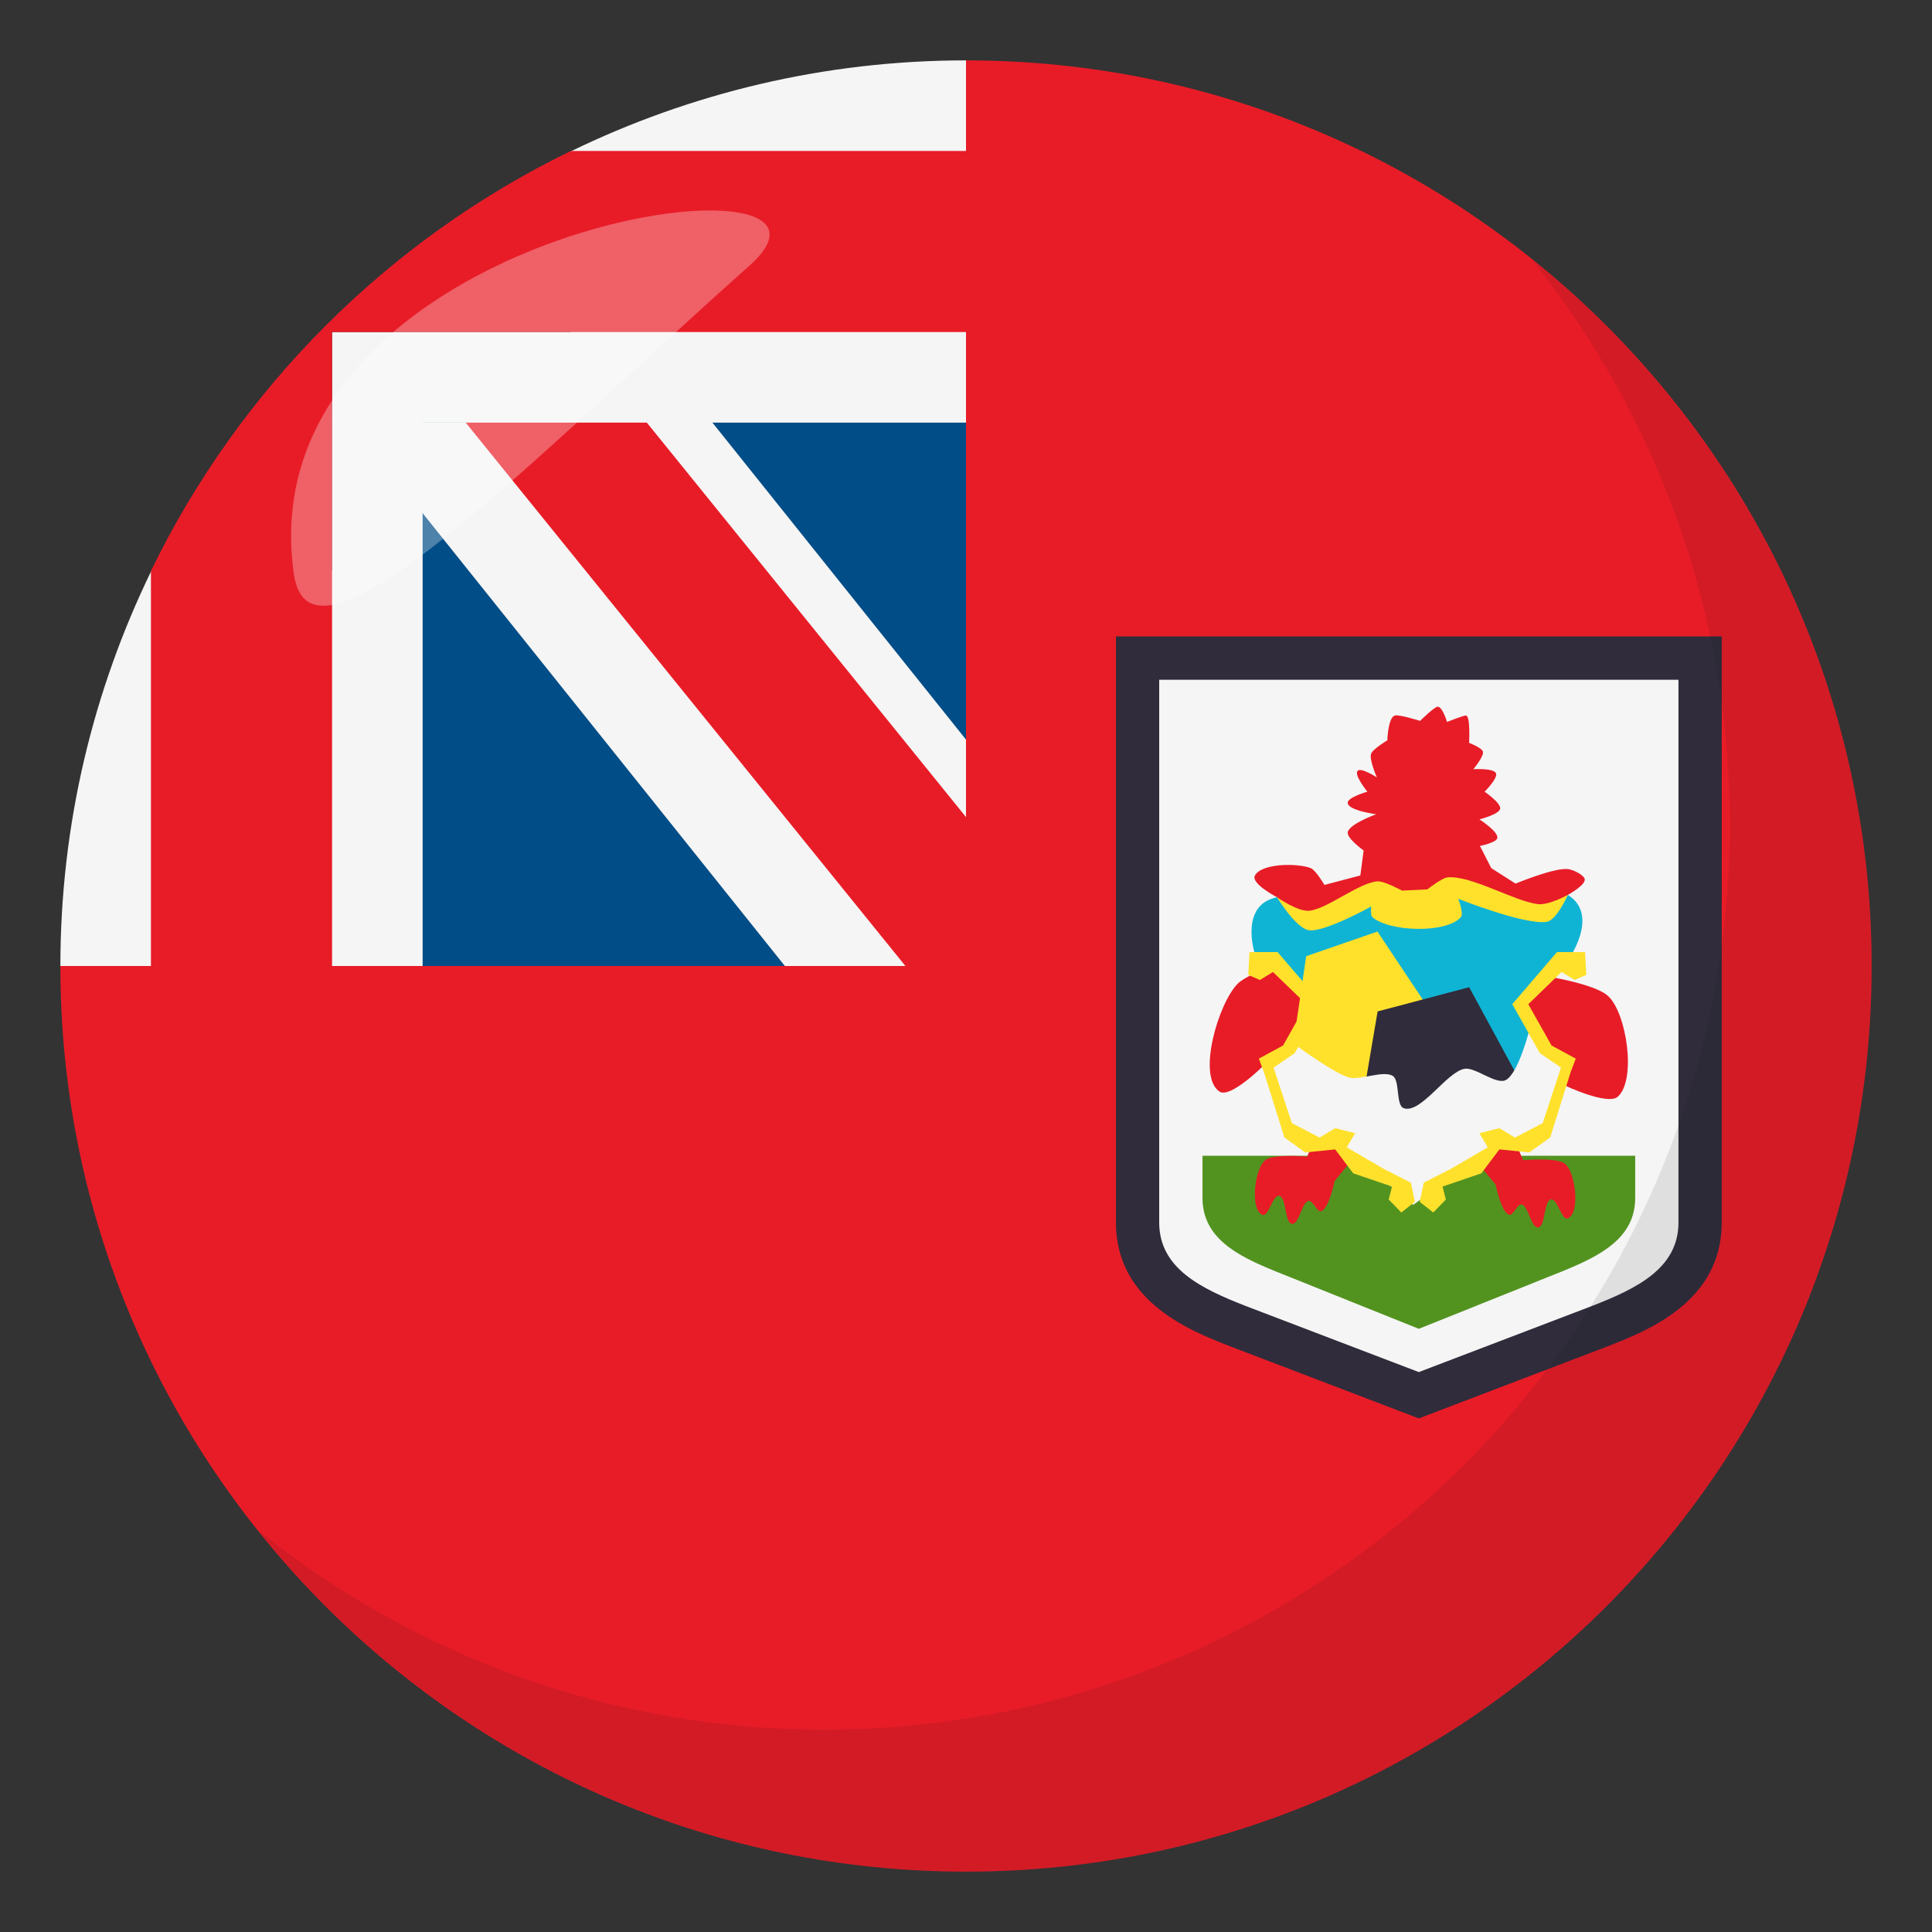 <?xml version="1.0" encoding="utf-8"?>
<!-- Generator: Adobe Illustrator 15.0.0, SVG Export Plug-In . SVG Version: 6.00 Build 0)  -->
<!DOCTYPE svg PUBLIC "-//W3C//DTD SVG 1.1//EN" "http://www.w3.org/Graphics/SVG/1.1/DTD/svg11.dtd">
<svg version="1.1" id="Layer_1" xmlns="http://www.w3.org/2000/svg" xmlns:xlink="http://www.w3.org/1999/xlink" x="0px" y="0px"
	 width="64px" height="64px" viewBox="0 0 64 64" enable-background="new 0 0 64 64" xml:space="preserve">
<rect x="0" y="0" width="64" height="64" fill="#333333" stroke="none"/>
<rect x="12" y="12" fill="#014D87" width="20" height="20"/>
<polygon fill="#F5F5F5" points="18.912,8.14 18.912,14 11.6,14 26,32 32,32 32,24.5 "/>
<path fill="#E81C27" d="M32,2v30H2c0,16.568,13.432,30,30,30s30-13.432,30-30S48.568,2,32,2z"/>
<path fill="#F5F5F5" d="M11,18.912H5.012C3.088,22.869,2,27.306,2,32h12V13.912h-3V18.912z"/>
<polygon fill="#E81C27" points="32.465,27.642 19,11 13,11 30.465,32.583 32.465,32.583 "/>
<path fill="#F5F5F5" d="M18.912,5.012V11H11v3h21V2C27.307,2,22.869,3.088,18.912,5.012z"/>
<path fill="#E81C27" d="M33,5H18.912C12.857,7.94,7.941,12.857,5,18.912V33h6V11h22V5z"/>
<g>
	<path fill="#302C3B" d="M47,46.987l-6.244-2.386c-1.33-0.519-3.789-1.476-3.789-4.104V21.083h20.068v19.414
		c0,2.626-2.459,3.585-3.779,4.102L47,46.987z"/>
</g>
<g>
	<path fill="#F5F5F5" d="M38.4,22.517v17.98c0,1.525,1.398,2.193,2.867,2.766L47,45.452l5.734-2.189
		c1.469-0.573,2.867-1.24,2.867-2.766v-17.98H38.4z"/>
</g>
<g>
	<path fill="#529320" d="M39.834,38.285v1.397c0,1.335,1.166,1.92,2.389,2.42L47,44.019l4.779-1.916
		c1.223-0.501,2.389-1.085,2.389-2.42v-1.397H39.834z"/>
</g>
<g>
	<path fill="#E81C27" d="M41.822,40.244c-0.422-0.17-0.264-1.528,0.09-1.813c0.271-0.217,1.389-0.117,1.389-0.117l0.465-1.107
		l1.42,0.731l-0.977,1.187c0,0-0.186,0.94-0.455,0.998c-0.127,0.027-0.264-0.357-0.395-0.344c-0.234,0.026-0.322,0.784-0.557,0.762
		c-0.254-0.025-0.178-0.892-0.432-0.928C42.164,39.583,42.016,40.321,41.822,40.244z"/>
</g>
<g>
	<path fill="#E81C27" d="M51.932,40.362c0.422-0.169,0.264-1.527-0.09-1.811c-0.271-0.219-1.389-0.118-1.389-0.118l-0.465-1.107
		l-1.422,0.729l0.979,1.188c0,0,0.188,0.941,0.455,0.999c0.127,0.027,0.264-0.358,0.395-0.345c0.232,0.026,0.322,0.785,0.557,0.763
		c0.254-0.026,0.178-0.893,0.432-0.928C51.59,39.703,51.738,40.44,51.932,40.362z"/>
</g>
<path fill="#E81C27" d="M50.359,32.209c0,0,2.367,0.274,2.918,0.792c0.609,0.572,0.938,2.773,0.314,3.329
	c-0.334,0.298-1.748-0.369-1.748-0.369l-0.025-0.74l-1.869-1.587L50.359,32.209z"/>
<path fill="#E81C27" d="M43.092,31.675c0,0-1.684,0.508-2.088,0.908c-0.643,0.641-1.359,3.065-0.609,3.576
	c0.363,0.25,1.512-0.908,1.512-0.908l1.709-1.147L43.092,31.675z"/>
<path fill="#0FB4D4" d="M43.389,33.003l-1.836-1.464c0,0-0.488-1.572,0.75-1.816c1.186-0.234,4.816-0.388,4.816-0.388
	s4.547,0.14,4.818,0.309c1.098,0.686-0.025,2.212-0.025,2.212l-1.535,1.399l1.143,2.691l-8.389-0.161L43.389,33.003z"/>
<polygon fill="#FFE12C" points="42.816,34.75 43.27,31.675 45.629,30.859 47.311,33.382 47.172,37.436 "/>
<polygon fill="#302C3B" points="45.25,35.771 45.635,33.505 48.668,32.702 50.377,35.853 47.66,37.843 "/>
<path fill="#F5F5F5" d="M42.063,35.303l0.824-0.709c0,0,1.301,0.97,1.816,1.103c0.35,0.092,1.146-0.256,1.443-0.05
	c0.23,0.159,0.09,0.971,0.354,1.063c0.57,0.201,1.43-1.218,2.025-1.306c0.346-0.052,1.025,0.524,1.342,0.381
	c0.438-0.199,0.814-1.739,0.814-1.739l1.23,1.146l-0.65,2.301l-1.713,0.396l-2.73,2.023l-2.486-2.07l-1.596-0.365L42.063,35.303z"/>
<path fill="#E81C27" d="M42.303,29.722c0,0-0.869-0.45-0.734-0.715c0.215-0.416,1.418-0.42,1.852-0.249
	c0.166,0.066,0.453,0.556,0.453,0.556l1.189-0.313l0.109-0.827c0,0-0.557-0.401-0.527-0.599c0.037-0.276,0.943-0.602,0.943-0.602
	s-0.926-0.12-0.943-0.374c-0.014-0.188,0.652-0.373,0.652-0.373s-0.451-0.549-0.324-0.691c0.113-0.125,0.637,0.218,0.637,0.218
	s-0.256-0.586-0.193-0.776c0.055-0.167,0.541-0.453,0.541-0.453s0.018-0.739,0.244-0.82c0.133-0.048,0.84,0.176,0.84,0.176
	s0.465-0.458,0.578-0.469c0.162-0.015,0.314,0.504,0.314,0.504s0.572-0.227,0.633-0.212c0.148,0.034,0.098,0.905,0.098,0.905
	s0.424,0.16,0.459,0.291c0.039,0.159-0.318,0.581-0.318,0.581s0.674-0.04,0.75,0.134c0.074,0.164-0.377,0.612-0.377,0.612
	s0.549,0.376,0.516,0.564c-0.035,0.189-0.686,0.353-0.686,0.353s0.633,0.407,0.592,0.618c-0.029,0.155-0.576,0.262-0.576,0.262
	l0.375,0.735l0.805,0.513c0,0,1.293-0.539,1.742-0.481c0.154,0.02,0.482,0.169,0.543,0.314c0.08,0.196-0.551,0.539-0.551,0.539
	l-0.711,0.777l-2.832-0.877l-3.223,0.148l-2.078,0.891L42.303,29.722z"/>
<path fill="#FFE12C" d="M42.303,29.722c0,0,0.639,1.065,1.084,1.097c0.545,0.04,2.035-0.79,2.035-0.79s-0.029,0.291,0.037,0.35
	c0.545,0.489,2.455,0.554,2.936,0c0.1-0.116-0.088-0.605-0.088-0.605s2.174,0.866,2.924,0.765c0.33-0.045,0.707-0.896,0.707-0.896
	s-0.629,0.35-0.988,0.308c-0.777-0.089-2.219-0.962-2.996-0.887c-0.193,0.018-0.67,0.397-0.67,0.397l-0.836,0.042
	c0,0-0.598-0.323-0.816-0.307c-0.609,0.042-1.635,0.892-2.24,0.972C43,30.22,42.303,29.722,42.303,29.722z"/>
<g>
	<polygon fill="#FFE12C" points="52.508,31.539 51.576,31.539 50.096,33.265 51.008,34.885 51.709,35.366 51.104,37.205 
		50.186,37.683 49.668,37.373 49.006,37.538 49.285,38.007 48.078,38.711 47.164,39.177 47.029,39.813 47.48,40.165 47.896,39.735 
		47.787,39.306 49.07,38.868 49.67,38.075 50.66,38.176 51.354,37.679 52.031,35.512 52.199,35.068 51.396,34.633 50.627,33.265 
		51.73,32.198 52.16,32.463 52.549,32.296 	"/>
</g>
<g>
	<polygon fill="#FFE12C" points="41.391,31.539 42.322,31.539 43.803,33.265 42.891,34.885 42.189,35.366 42.795,37.205 
		43.713,37.683 44.23,37.373 44.893,37.538 44.613,38.007 45.822,38.711 46.736,39.177 46.871,39.813 46.42,40.165 46.002,39.735 
		46.113,39.306 44.828,38.868 44.23,38.075 43.238,38.176 42.547,37.679 41.867,35.512 41.701,35.068 42.504,34.633 43.273,33.265 
		42.168,32.198 41.738,32.463 41.35,32.296 	"/>
</g>
<path opacity="0.1" fill="#1A1626" d="M50.738,8.591c4.096,5.13,6.563,11.622,6.563,18.701c0,16.568-13.43,30.003-29.996,30.003
	c-7.1,0-13.609-2.478-18.744-6.594C14.055,57.58,22.504,62,32.004,62c16.566,0,29.994-13.432,29.994-30
	C61.998,22.527,57.596,14.09,50.738,8.591z"/>
<path opacity="0.3" fill-rule="evenodd" clip-rule="evenodd" fill="#FFFFFF" d="M9.734,19.015c0.549,3.865,7.768-3.7,15.08-10.202
	C29.531,4.63,8.084,7.385,9.734,19.015z"/>
</svg>
